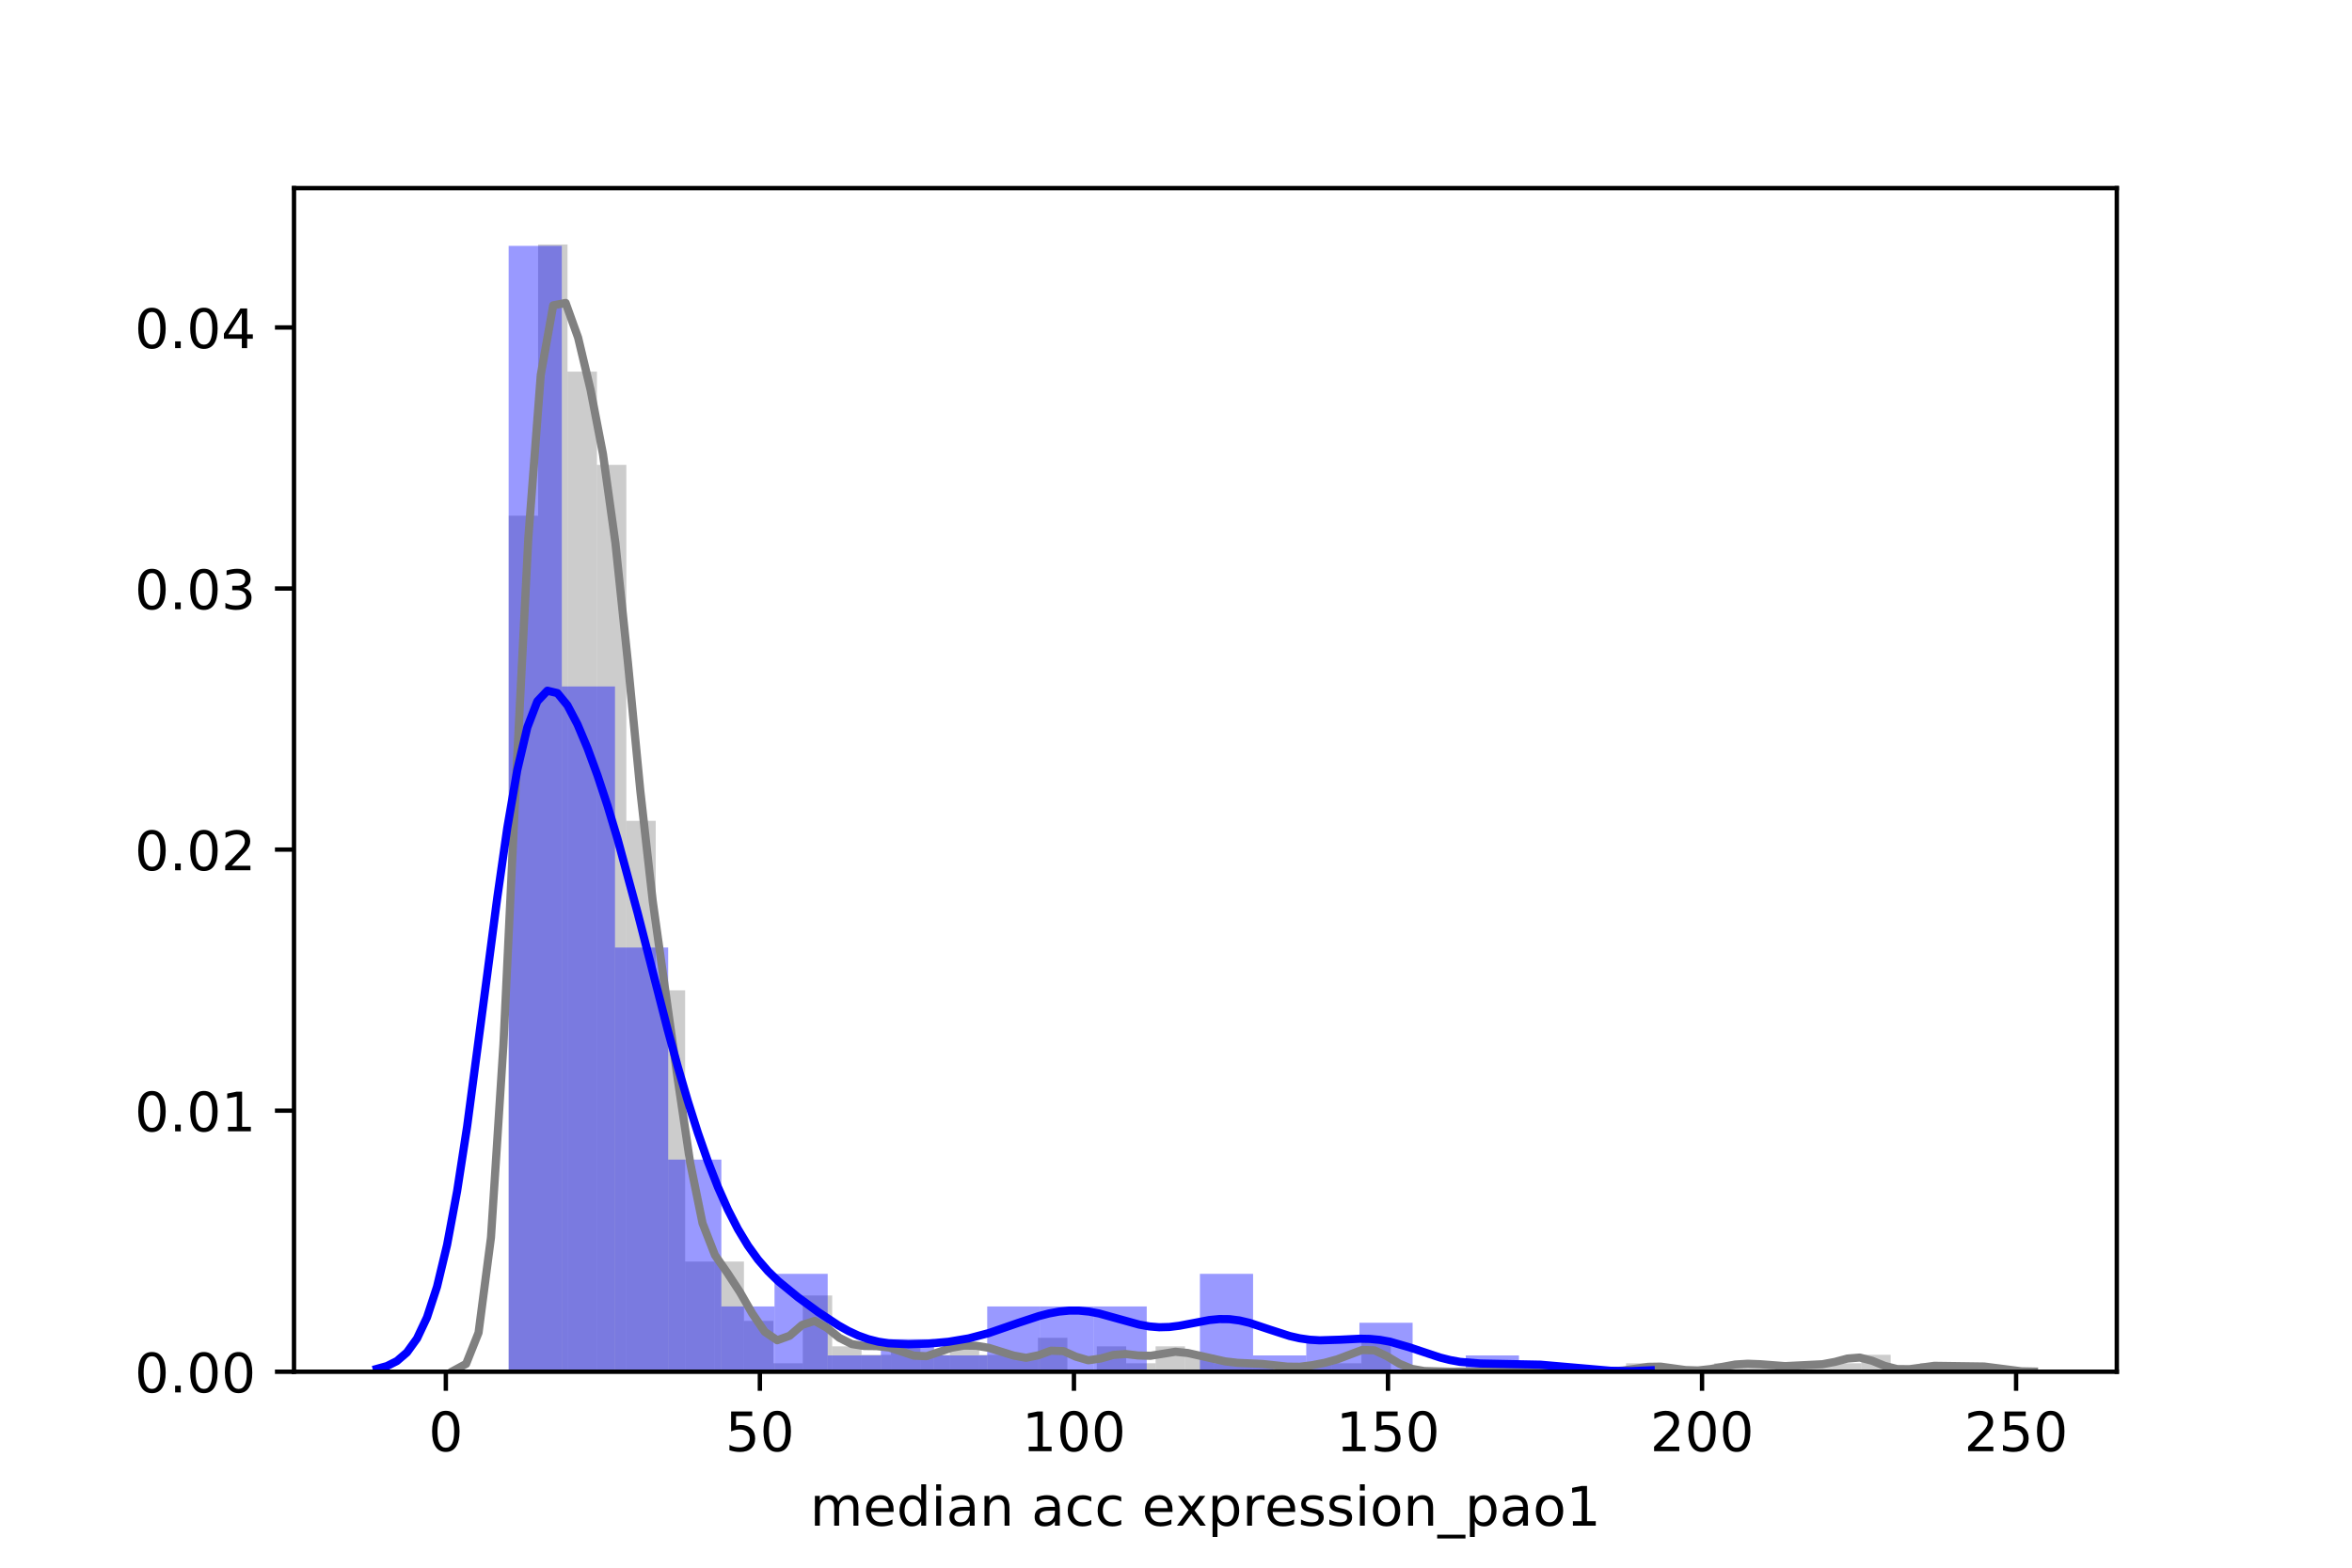 <?xml version="1.0" encoding="utf-8" standalone="no"?>
<!DOCTYPE svg PUBLIC "-//W3C//DTD SVG 1.1//EN"
  "http://www.w3.org/Graphics/SVG/1.1/DTD/svg11.dtd">
<!-- Created with matplotlib (https://matplotlib.org/) -->
<svg height="288pt" version="1.1" viewBox="0 0 432 288" width="432pt" xmlns="http://www.w3.org/2000/svg" xmlns:xlink="http://www.w3.org/1999/xlink">
 <defs>
  <style type="text/css">
*{stroke-linecap:butt;stroke-linejoin:round;}
  </style>
 </defs>
 <g id="figure_1">
  <g id="patch_1">
   <path d="M 0 288
L 432 288
L 432 0
L 0 0
z
" style="fill:#ffffff;"/>
  </g>
  <g id="axes_1">
   <g id="patch_2">
    <path d="M 54 252
L 388.8 252
L 388.8 34.56
L 54 34.56
z
" style="fill:#ffffff;"/>
   </g>
   <g id="patch_3">
    <path clip-path="url(#p46b42a8632)" d="M 93.438 252
L 98.838 252
L 98.838 94.739
L 93.438 94.739
z
" style="fill:#808080;opacity:0.4;"/>
   </g>
   <g id="patch_4">
    <path clip-path="url(#p46b42a8632)" d="M 98.838 252
L 104.239 252
L 104.239 44.914
L 98.838 44.914
z
" style="fill:#808080;opacity:0.4;"/>
   </g>
   <g id="patch_5">
    <path clip-path="url(#p46b42a8632)" d="M 104.239 252
L 109.64 252
L 109.64 68.27
L 104.239 68.27
z
" style="fill:#808080;opacity:0.4;"/>
   </g>
   <g id="patch_6">
    <path clip-path="url(#p46b42a8632)" d="M 109.64 252
L 115.04 252
L 115.04 85.397
L 109.64 85.397
z
" style="fill:#808080;opacity:0.4;"/>
   </g>
   <g id="patch_7">
    <path clip-path="url(#p46b42a8632)" d="M 115.04 252
L 120.441 252
L 120.441 150.793
L 115.04 150.793
z
" style="fill:#808080;opacity:0.4;"/>
   </g>
   <g id="patch_8">
    <path clip-path="url(#p46b42a8632)" d="M 120.441 252
L 125.842 252
L 125.842 181.933
L 120.441 181.933
z
" style="fill:#808080;opacity:0.4;"/>
   </g>
   <g id="patch_9">
    <path clip-path="url(#p46b42a8632)" d="M 125.842 252
L 131.242 252
L 131.242 231.759
L 125.842 231.759
z
" style="fill:#808080;opacity:0.4;"/>
   </g>
   <g id="patch_10">
    <path clip-path="url(#p46b42a8632)" d="M 131.242 252
L 136.643 252
L 136.643 231.759
L 131.242 231.759
z
" style="fill:#808080;opacity:0.4;"/>
   </g>
   <g id="patch_11">
    <path clip-path="url(#p46b42a8632)" d="M 136.643 252
L 142.044 252
L 142.044 242.658
L 136.643 242.658
z
" style="fill:#808080;opacity:0.4;"/>
   </g>
   <g id="patch_12">
    <path clip-path="url(#p46b42a8632)" d="M 142.044 252
L 147.444 252
L 147.444 250.443
L 142.044 250.443
z
" style="fill:#808080;opacity:0.4;"/>
   </g>
   <g id="patch_13">
    <path clip-path="url(#p46b42a8632)" d="M 147.444 252
L 152.845 252
L 152.845 237.987
L 147.444 237.987
z
" style="fill:#808080;opacity:0.4;"/>
   </g>
   <g id="patch_14">
    <path clip-path="url(#p46b42a8632)" d="M 152.845 252
L 158.245 252
L 158.245 247.329
L 152.845 247.329
z
" style="fill:#808080;opacity:0.4;"/>
   </g>
   <g id="patch_15">
    <path clip-path="url(#p46b42a8632)" d="M 158.245 252
L 163.646 252
L 163.646 248.886
L 158.245 248.886
z
" style="fill:#808080;opacity:0.4;"/>
   </g>
   <g id="patch_16">
    <path clip-path="url(#p46b42a8632)" d="M 163.646 252
L 169.047 252
L 169.047 247.329
L 163.646 247.329
z
" style="fill:#808080;opacity:0.4;"/>
   </g>
   <g id="patch_17">
    <path clip-path="url(#p46b42a8632)" d="M 169.047 252
L 174.447 252
L 174.447 248.886
L 169.047 248.886
z
" style="fill:#808080;opacity:0.4;"/>
   </g>
   <g id="patch_18">
    <path clip-path="url(#p46b42a8632)" d="M 174.447 252
L 179.848 252
L 179.848 247.329
L 174.447 247.329
z
" style="fill:#808080;opacity:0.4;"/>
   </g>
   <g id="patch_19">
    <path clip-path="url(#p46b42a8632)" d="M 179.848 252
L 185.249 252
L 185.249 248.886
L 179.848 248.886
z
" style="fill:#808080;opacity:0.4;"/>
   </g>
   <g id="patch_20">
    <path clip-path="url(#p46b42a8632)" d="M 185.249 252
L 190.649 252
L 190.649 248.886
L 185.249 248.886
z
" style="fill:#808080;opacity:0.4;"/>
   </g>
   <g id="patch_21">
    <path clip-path="url(#p46b42a8632)" d="M 190.649 252
L 196.05 252
L 196.05 245.772
L 190.649 245.772
z
" style="fill:#808080;opacity:0.4;"/>
   </g>
   <g id="patch_22">
    <path clip-path="url(#p46b42a8632)" d="M 196.05 252
L 201.451 252
L 201.451 252
L 196.05 252
z
" style="fill:#808080;opacity:0.4;"/>
   </g>
   <g id="patch_23">
    <path clip-path="url(#p46b42a8632)" d="M 201.451 252
L 206.851 252
L 206.851 247.329
L 201.451 247.329
z
" style="fill:#808080;opacity:0.4;"/>
   </g>
   <g id="patch_24">
    <path clip-path="url(#p46b42a8632)" d="M 206.851 252
L 212.252 252
L 212.252 250.443
L 206.851 250.443
z
" style="fill:#808080;opacity:0.4;"/>
   </g>
   <g id="patch_25">
    <path clip-path="url(#p46b42a8632)" d="M 212.252 252
L 217.653 252
L 217.653 247.329
L 212.252 247.329
z
" style="fill:#808080;opacity:0.4;"/>
   </g>
   <g id="patch_26">
    <path clip-path="url(#p46b42a8632)" d="M 217.653 252
L 223.053 252
L 223.053 248.886
L 217.653 248.886
z
" style="fill:#808080;opacity:0.4;"/>
   </g>
   <g id="patch_27">
    <path clip-path="url(#p46b42a8632)" d="M 223.053 252
L 228.454 252
L 228.454 250.443
L 223.053 250.443
z
" style="fill:#808080;opacity:0.4;"/>
   </g>
   <g id="patch_28">
    <path clip-path="url(#p46b42a8632)" d="M 228.454 252
L 233.854 252
L 233.854 250.443
L 228.454 250.443
z
" style="fill:#808080;opacity:0.4;"/>
   </g>
   <g id="patch_29">
    <path clip-path="url(#p46b42a8632)" d="M 233.854 252
L 239.255 252
L 239.255 252
L 233.854 252
z
" style="fill:#808080;opacity:0.4;"/>
   </g>
   <g id="patch_30">
    <path clip-path="url(#p46b42a8632)" d="M 239.255 252
L 244.656 252
L 244.656 250.443
L 239.255 250.443
z
" style="fill:#808080;opacity:0.4;"/>
   </g>
   <g id="patch_31">
    <path clip-path="url(#p46b42a8632)" d="M 244.656 252
L 250.056 252
L 250.056 250.443
L 244.656 250.443
z
" style="fill:#808080;opacity:0.4;"/>
   </g>
   <g id="patch_32">
    <path clip-path="url(#p46b42a8632)" d="M 250.056 252
L 255.457 252
L 255.457 245.772
L 250.056 245.772
z
" style="fill:#808080;opacity:0.4;"/>
   </g>
   <g id="patch_33">
    <path clip-path="url(#p46b42a8632)" d="M 255.457 252
L 260.858 252
L 260.858 252
L 255.457 252
z
" style="fill:#808080;opacity:0.4;"/>
   </g>
   <g id="patch_34">
    <path clip-path="url(#p46b42a8632)" d="M 260.858 252
L 266.258 252
L 266.258 252
L 260.858 252
z
" style="fill:#808080;opacity:0.4;"/>
   </g>
   <g id="patch_35">
    <path clip-path="url(#p46b42a8632)" d="M 266.258 252
L 271.659 252
L 271.659 252
L 266.258 252
z
" style="fill:#808080;opacity:0.4;"/>
   </g>
   <g id="patch_36">
    <path clip-path="url(#p46b42a8632)" d="M 271.659 252
L 277.06 252
L 277.06 252
L 271.659 252
z
" style="fill:#808080;opacity:0.4;"/>
   </g>
   <g id="patch_37">
    <path clip-path="url(#p46b42a8632)" d="M 277.06 252
L 282.46 252
L 282.46 252
L 277.06 252
z
" style="fill:#808080;opacity:0.4;"/>
   </g>
   <g id="patch_38">
    <path clip-path="url(#p46b42a8632)" d="M 282.46 252
L 287.861 252
L 287.861 252
L 282.46 252
z
" style="fill:#808080;opacity:0.4;"/>
   </g>
   <g id="patch_39">
    <path clip-path="url(#p46b42a8632)" d="M 287.861 252
L 293.262 252
L 293.262 252
L 287.861 252
z
" style="fill:#808080;opacity:0.4;"/>
   </g>
   <g id="patch_40">
    <path clip-path="url(#p46b42a8632)" d="M 293.262 252
L 298.662 252
L 298.662 252
L 293.262 252
z
" style="fill:#808080;opacity:0.4;"/>
   </g>
   <g id="patch_41">
    <path clip-path="url(#p46b42a8632)" d="M 298.662 252
L 304.063 252
L 304.063 250.443
L 298.662 250.443
z
" style="fill:#808080;opacity:0.4;"/>
   </g>
   <g id="patch_42">
    <path clip-path="url(#p46b42a8632)" d="M 304.063 252
L 309.464 252
L 309.464 252
L 304.063 252
z
" style="fill:#808080;opacity:0.4;"/>
   </g>
   <g id="patch_43">
    <path clip-path="url(#p46b42a8632)" d="M 309.464 252
L 314.864 252
L 314.864 252
L 309.464 252
z
" style="fill:#808080;opacity:0.4;"/>
   </g>
   <g id="patch_44">
    <path clip-path="url(#p46b42a8632)" d="M 314.864 252
L 320.265 252
L 320.265 250.443
L 314.864 250.443
z
" style="fill:#808080;opacity:0.4;"/>
   </g>
   <g id="patch_45">
    <path clip-path="url(#p46b42a8632)" d="M 320.265 252
L 325.665 252
L 325.665 250.443
L 320.265 250.443
z
" style="fill:#808080;opacity:0.4;"/>
   </g>
   <g id="patch_46">
    <path clip-path="url(#p46b42a8632)" d="M 325.665 252
L 331.066 252
L 331.066 252
L 325.665 252
z
" style="fill:#808080;opacity:0.4;"/>
   </g>
   <g id="patch_47">
    <path clip-path="url(#p46b42a8632)" d="M 331.066 252
L 336.467 252
L 336.467 250.443
L 331.066 250.443
z
" style="fill:#808080;opacity:0.4;"/>
   </g>
   <g id="patch_48">
    <path clip-path="url(#p46b42a8632)" d="M 336.467 252
L 341.867 252
L 341.867 250.443
L 336.467 250.443
z
" style="fill:#808080;opacity:0.4;"/>
   </g>
   <g id="patch_49">
    <path clip-path="url(#p46b42a8632)" d="M 341.867 252
L 347.268 252
L 347.268 248.886
L 341.867 248.886
z
" style="fill:#808080;opacity:0.4;"/>
   </g>
   <g id="patch_50">
    <path clip-path="url(#p46b42a8632)" d="M 347.268 252
L 352.669 252
L 352.669 252
L 347.268 252
z
" style="fill:#808080;opacity:0.4;"/>
   </g>
   <g id="patch_51">
    <path clip-path="url(#p46b42a8632)" d="M 352.669 252
L 358.069 252
L 358.069 250.443
L 352.669 250.443
z
" style="fill:#808080;opacity:0.4;"/>
   </g>
   <g id="patch_52">
    <path clip-path="url(#p46b42a8632)" d="M 358.069 252
L 363.47 252
L 363.47 250.443
L 358.069 250.443
z
" style="fill:#808080;opacity:0.4;"/>
   </g>
   <g id="patch_53">
    <path clip-path="url(#p46b42a8632)" d="M 93.426 252
L 103.192 252
L 103.192 45.171
L 93.426 45.171
z
" style="fill:#0000ff;opacity:0.4;"/>
   </g>
   <g id="patch_54">
    <path clip-path="url(#p46b42a8632)" d="M 103.192 252
L 112.959 252
L 112.959 126.104
L 103.192 126.104
z
" style="fill:#0000ff;opacity:0.4;"/>
   </g>
   <g id="patch_55">
    <path clip-path="url(#p46b42a8632)" d="M 112.959 252
L 122.726 252
L 122.726 174.064
L 112.959 174.064
z
" style="fill:#0000ff;opacity:0.4;"/>
   </g>
   <g id="patch_56">
    <path clip-path="url(#p46b42a8632)" d="M 122.726 252
L 132.492 252
L 132.492 213.032
L 122.726 213.032
z
" style="fill:#0000ff;opacity:0.4;"/>
   </g>
   <g id="patch_57">
    <path clip-path="url(#p46b42a8632)" d="M 132.492 252
L 142.259 252
L 142.259 240.01
L 132.492 240.01
z
" style="fill:#0000ff;opacity:0.4;"/>
   </g>
   <g id="patch_58">
    <path clip-path="url(#p46b42a8632)" d="M 142.259 252
L 152.026 252
L 152.026 234.015
L 142.259 234.015
z
" style="fill:#0000ff;opacity:0.4;"/>
   </g>
   <g id="patch_59">
    <path clip-path="url(#p46b42a8632)" d="M 152.026 252
L 161.792 252
L 161.792 249.002
L 152.026 249.002
z
" style="fill:#0000ff;opacity:0.4;"/>
   </g>
   <g id="patch_60">
    <path clip-path="url(#p46b42a8632)" d="M 161.792 252
L 171.559 252
L 171.559 246.005
L 161.792 246.005
z
" style="fill:#0000ff;opacity:0.4;"/>
   </g>
   <g id="patch_61">
    <path clip-path="url(#p46b42a8632)" d="M 171.559 252
L 181.325 252
L 181.325 249.002
L 171.559 249.002
z
" style="fill:#0000ff;opacity:0.4;"/>
   </g>
   <g id="patch_62">
    <path clip-path="url(#p46b42a8632)" d="M 181.325 252
L 191.092 252
L 191.092 240.01
L 181.325 240.01
z
" style="fill:#0000ff;opacity:0.4;"/>
   </g>
   <g id="patch_63">
    <path clip-path="url(#p46b42a8632)" d="M 191.092 252
L 200.859 252
L 200.859 240.01
L 191.092 240.01
z
" style="fill:#0000ff;opacity:0.4;"/>
   </g>
   <g id="patch_64">
    <path clip-path="url(#p46b42a8632)" d="M 200.859 252
L 210.625 252
L 210.625 240.01
L 200.859 240.01
z
" style="fill:#0000ff;opacity:0.4;"/>
   </g>
   <g id="patch_65">
    <path clip-path="url(#p46b42a8632)" d="M 210.625 252
L 220.392 252
L 220.392 252
L 210.625 252
z
" style="fill:#0000ff;opacity:0.4;"/>
   </g>
   <g id="patch_66">
    <path clip-path="url(#p46b42a8632)" d="M 220.392 252
L 230.159 252
L 230.159 234.015
L 220.392 234.015
z
" style="fill:#0000ff;opacity:0.4;"/>
   </g>
   <g id="patch_67">
    <path clip-path="url(#p46b42a8632)" d="M 230.159 252
L 239.925 252
L 239.925 249.002
L 230.159 249.002
z
" style="fill:#0000ff;opacity:0.4;"/>
   </g>
   <g id="patch_68">
    <path clip-path="url(#p46b42a8632)" d="M 239.925 252
L 249.692 252
L 249.692 246.005
L 239.925 246.005
z
" style="fill:#0000ff;opacity:0.4;"/>
   </g>
   <g id="patch_69">
    <path clip-path="url(#p46b42a8632)" d="M 249.692 252
L 259.459 252
L 259.459 243.007
L 249.692 243.007
z
" style="fill:#0000ff;opacity:0.4;"/>
   </g>
   <g id="patch_70">
    <path clip-path="url(#p46b42a8632)" d="M 259.459 252
L 269.225 252
L 269.225 252
L 259.459 252
z
" style="fill:#0000ff;opacity:0.4;"/>
   </g>
   <g id="patch_71">
    <path clip-path="url(#p46b42a8632)" d="M 269.225 252
L 278.992 252
L 278.992 249.002
L 269.225 249.002
z
" style="fill:#0000ff;opacity:0.4;"/>
   </g>
   <g id="matplotlib.axis_1">
    <g id="xtick_1">
     <g id="line2d_1">
      <defs>
       <path d="M 0 0
L 0 3.5
" id="m4e77a36f44" style="stroke:#000000;stroke-width:0.8;"/>
      </defs>
      <g>
       <use style="stroke:#000000;stroke-width:0.8;" x="81.888" xlink:href="#m4e77a36f44" y="252"/>
      </g>
     </g>
     <g id="text_1">
      <!-- 0 -->
      <defs>
       <path d="M 31.781 66.406
Q 24.172 66.406 20.328 58.906
Q 16.5 51.422 16.5 36.375
Q 16.5 21.391 20.328 13.891
Q 24.172 6.391 31.781 6.391
Q 39.453 6.391 43.281 13.891
Q 47.125 21.391 47.125 36.375
Q 47.125 51.422 43.281 58.906
Q 39.453 66.406 31.781 66.406
z
M 31.781 74.219
Q 44.047 74.219 50.516 64.516
Q 56.984 54.828 56.984 36.375
Q 56.984 17.969 50.516 8.266
Q 44.047 -1.422 31.781 -1.422
Q 19.531 -1.422 13.062 8.266
Q 6.594 17.969 6.594 36.375
Q 6.594 54.828 13.062 64.516
Q 19.531 74.219 31.781 74.219
z
" id="DejaVuSans-48"/>
      </defs>
      <g transform="translate(78.707 266.598)scale(0.1 -0.1)">
       <use xlink:href="#DejaVuSans-48"/>
      </g>
     </g>
    </g>
    <g id="xtick_2">
     <g id="line2d_2">
      <g>
       <use style="stroke:#000000;stroke-width:0.8;" x="139.571" xlink:href="#m4e77a36f44" y="252"/>
      </g>
     </g>
     <g id="text_2">
      <!-- 50 -->
      <defs>
       <path d="M 10.797 72.906
L 49.516 72.906
L 49.516 64.594
L 19.828 64.594
L 19.828 46.734
Q 21.969 47.469 24.109 47.828
Q 26.266 48.188 28.422 48.188
Q 40.625 48.188 47.75 41.5
Q 54.891 34.812 54.891 23.391
Q 54.891 11.625 47.562 5.094
Q 40.234 -1.422 26.906 -1.422
Q 22.312 -1.422 17.547 -0.641
Q 12.797 0.141 7.719 1.703
L 7.719 11.625
Q 12.109 9.234 16.797 8.062
Q 21.484 6.891 26.703 6.891
Q 35.156 6.891 40.078 11.328
Q 45.016 15.766 45.016 23.391
Q 45.016 31 40.078 35.438
Q 35.156 39.891 26.703 39.891
Q 22.75 39.891 18.812 39.016
Q 14.891 38.141 10.797 36.281
z
" id="DejaVuSans-53"/>
      </defs>
      <g transform="translate(133.209 266.598)scale(0.1 -0.1)">
       <use xlink:href="#DejaVuSans-53"/>
       <use x="63.623" xlink:href="#DejaVuSans-48"/>
      </g>
     </g>
    </g>
    <g id="xtick_3">
     <g id="line2d_3">
      <g>
       <use style="stroke:#000000;stroke-width:0.8;" x="197.254" xlink:href="#m4e77a36f44" y="252"/>
      </g>
     </g>
     <g id="text_3">
      <!-- 100 -->
      <defs>
       <path d="M 12.406 8.297
L 28.516 8.297
L 28.516 63.922
L 10.984 60.406
L 10.984 69.391
L 28.422 72.906
L 38.281 72.906
L 38.281 8.297
L 54.391 8.297
L 54.391 0
L 12.406 0
z
" id="DejaVuSans-49"/>
      </defs>
      <g transform="translate(187.71 266.598)scale(0.1 -0.1)">
       <use xlink:href="#DejaVuSans-49"/>
       <use x="63.623" xlink:href="#DejaVuSans-48"/>
       <use x="127.246" xlink:href="#DejaVuSans-48"/>
      </g>
     </g>
    </g>
    <g id="xtick_4">
     <g id="line2d_4">
      <g>
       <use style="stroke:#000000;stroke-width:0.8;" x="254.937" xlink:href="#m4e77a36f44" y="252"/>
      </g>
     </g>
     <g id="text_4">
      <!-- 150 -->
      <g transform="translate(245.394 266.598)scale(0.1 -0.1)">
       <use xlink:href="#DejaVuSans-49"/>
       <use x="63.623" xlink:href="#DejaVuSans-53"/>
       <use x="127.246" xlink:href="#DejaVuSans-48"/>
      </g>
     </g>
    </g>
    <g id="xtick_5">
     <g id="line2d_5">
      <g>
       <use style="stroke:#000000;stroke-width:0.8;" x="312.62" xlink:href="#m4e77a36f44" y="252"/>
      </g>
     </g>
     <g id="text_5">
      <!-- 200 -->
      <defs>
       <path d="M 19.188 8.297
L 53.609 8.297
L 53.609 0
L 7.328 0
L 7.328 8.297
Q 12.938 14.109 22.625 23.891
Q 32.328 33.688 34.812 36.531
Q 39.547 41.844 41.422 45.531
Q 43.312 49.219 43.312 52.781
Q 43.312 58.594 39.234 62.25
Q 35.156 65.922 28.609 65.922
Q 23.969 65.922 18.812 64.312
Q 13.672 62.703 7.812 59.422
L 7.812 69.391
Q 13.766 71.781 18.938 73
Q 24.125 74.219 28.422 74.219
Q 39.75 74.219 46.484 68.547
Q 53.219 62.891 53.219 53.422
Q 53.219 48.922 51.531 44.891
Q 49.859 40.875 45.406 35.406
Q 44.188 33.984 37.641 27.219
Q 31.109 20.453 19.188 8.297
z
" id="DejaVuSans-50"/>
      </defs>
      <g transform="translate(303.077 266.598)scale(0.1 -0.1)">
       <use xlink:href="#DejaVuSans-50"/>
       <use x="63.623" xlink:href="#DejaVuSans-48"/>
       <use x="127.246" xlink:href="#DejaVuSans-48"/>
      </g>
     </g>
    </g>
    <g id="xtick_6">
     <g id="line2d_6">
      <g>
       <use style="stroke:#000000;stroke-width:0.8;" x="370.304" xlink:href="#m4e77a36f44" y="252"/>
      </g>
     </g>
     <g id="text_6">
      <!-- 250 -->
      <g transform="translate(360.76 266.598)scale(0.1 -0.1)">
       <use xlink:href="#DejaVuSans-50"/>
       <use x="63.623" xlink:href="#DejaVuSans-53"/>
       <use x="127.246" xlink:href="#DejaVuSans-48"/>
      </g>
     </g>
    </g>
    <g id="text_7">
     <!-- median acc expression_pao1 -->
     <defs>
      <path d="M 52 44.188
Q 55.375 50.25 60.062 53.125
Q 64.75 56 71.094 56
Q 79.641 56 84.281 50.016
Q 88.922 44.047 88.922 33.016
L 88.922 0
L 79.891 0
L 79.891 32.719
Q 79.891 40.578 77.094 44.375
Q 74.312 48.188 68.609 48.188
Q 61.625 48.188 57.562 43.547
Q 53.516 38.922 53.516 30.906
L 53.516 0
L 44.484 0
L 44.484 32.719
Q 44.484 40.625 41.703 44.406
Q 38.922 48.188 33.109 48.188
Q 26.219 48.188 22.156 43.531
Q 18.109 38.875 18.109 30.906
L 18.109 0
L 9.078 0
L 9.078 54.688
L 18.109 54.688
L 18.109 46.188
Q 21.188 51.219 25.484 53.609
Q 29.781 56 35.688 56
Q 41.656 56 45.828 52.969
Q 50 49.953 52 44.188
z
" id="DejaVuSans-109"/>
      <path d="M 56.203 29.594
L 56.203 25.203
L 14.891 25.203
Q 15.484 15.922 20.484 11.062
Q 25.484 6.203 34.422 6.203
Q 39.594 6.203 44.453 7.469
Q 49.312 8.734 54.109 11.281
L 54.109 2.781
Q 49.266 0.734 44.188 -0.344
Q 39.109 -1.422 33.891 -1.422
Q 20.797 -1.422 13.156 6.188
Q 5.516 13.812 5.516 26.812
Q 5.516 40.234 12.766 48.109
Q 20.016 56 32.328 56
Q 43.359 56 49.781 48.891
Q 56.203 41.797 56.203 29.594
z
M 47.219 32.234
Q 47.125 39.594 43.094 43.984
Q 39.062 48.391 32.422 48.391
Q 24.906 48.391 20.391 44.141
Q 15.875 39.891 15.188 32.172
z
" id="DejaVuSans-101"/>
      <path d="M 45.406 46.391
L 45.406 75.984
L 54.391 75.984
L 54.391 0
L 45.406 0
L 45.406 8.203
Q 42.578 3.328 38.25 0.953
Q 33.938 -1.422 27.875 -1.422
Q 17.969 -1.422 11.734 6.484
Q 5.516 14.406 5.516 27.297
Q 5.516 40.188 11.734 48.094
Q 17.969 56 27.875 56
Q 33.938 56 38.25 53.625
Q 42.578 51.266 45.406 46.391
z
M 14.797 27.297
Q 14.797 17.391 18.875 11.75
Q 22.953 6.109 30.078 6.109
Q 37.203 6.109 41.297 11.75
Q 45.406 17.391 45.406 27.297
Q 45.406 37.203 41.297 42.844
Q 37.203 48.484 30.078 48.484
Q 22.953 48.484 18.875 42.844
Q 14.797 37.203 14.797 27.297
z
" id="DejaVuSans-100"/>
      <path d="M 9.422 54.688
L 18.406 54.688
L 18.406 0
L 9.422 0
z
M 9.422 75.984
L 18.406 75.984
L 18.406 64.594
L 9.422 64.594
z
" id="DejaVuSans-105"/>
      <path d="M 34.281 27.484
Q 23.391 27.484 19.188 25
Q 14.984 22.516 14.984 16.5
Q 14.984 11.719 18.141 8.906
Q 21.297 6.109 26.703 6.109
Q 34.188 6.109 38.703 11.406
Q 43.219 16.703 43.219 25.484
L 43.219 27.484
z
M 52.203 31.203
L 52.203 0
L 43.219 0
L 43.219 8.297
Q 40.141 3.328 35.547 0.953
Q 30.953 -1.422 24.312 -1.422
Q 15.922 -1.422 10.953 3.297
Q 6 8.016 6 15.922
Q 6 25.141 12.172 29.828
Q 18.359 34.516 30.609 34.516
L 43.219 34.516
L 43.219 35.406
Q 43.219 41.609 39.141 45
Q 35.062 48.391 27.688 48.391
Q 23 48.391 18.547 47.266
Q 14.109 46.141 10.016 43.891
L 10.016 52.203
Q 14.938 54.109 19.578 55.047
Q 24.219 56 28.609 56
Q 40.484 56 46.344 49.844
Q 52.203 43.703 52.203 31.203
z
" id="DejaVuSans-97"/>
      <path d="M 54.891 33.016
L 54.891 0
L 45.906 0
L 45.906 32.719
Q 45.906 40.484 42.875 44.328
Q 39.844 48.188 33.797 48.188
Q 26.516 48.188 22.312 43.547
Q 18.109 38.922 18.109 30.906
L 18.109 0
L 9.078 0
L 9.078 54.688
L 18.109 54.688
L 18.109 46.188
Q 21.344 51.125 25.703 53.562
Q 30.078 56 35.797 56
Q 45.219 56 50.047 50.172
Q 54.891 44.344 54.891 33.016
z
" id="DejaVuSans-110"/>
      <path id="DejaVuSans-32"/>
      <path d="M 48.781 52.594
L 48.781 44.188
Q 44.969 46.297 41.141 47.344
Q 37.312 48.391 33.406 48.391
Q 24.656 48.391 19.812 42.844
Q 14.984 37.312 14.984 27.297
Q 14.984 17.281 19.812 11.734
Q 24.656 6.203 33.406 6.203
Q 37.312 6.203 41.141 7.25
Q 44.969 8.297 48.781 10.406
L 48.781 2.094
Q 45.016 0.344 40.984 -0.531
Q 36.969 -1.422 32.422 -1.422
Q 20.062 -1.422 12.781 6.344
Q 5.516 14.109 5.516 27.297
Q 5.516 40.672 12.859 48.328
Q 20.219 56 33.016 56
Q 37.156 56 41.109 55.141
Q 45.062 54.297 48.781 52.594
z
" id="DejaVuSans-99"/>
      <path d="M 54.891 54.688
L 35.109 28.078
L 55.906 0
L 45.312 0
L 29.391 21.484
L 13.484 0
L 2.875 0
L 24.125 28.609
L 4.688 54.688
L 15.281 54.688
L 29.781 35.203
L 44.281 54.688
z
" id="DejaVuSans-120"/>
      <path d="M 18.109 8.203
L 18.109 -20.797
L 9.078 -20.797
L 9.078 54.688
L 18.109 54.688
L 18.109 46.391
Q 20.953 51.266 25.266 53.625
Q 29.594 56 35.594 56
Q 45.562 56 51.781 48.094
Q 58.016 40.188 58.016 27.297
Q 58.016 14.406 51.781 6.484
Q 45.562 -1.422 35.594 -1.422
Q 29.594 -1.422 25.266 0.953
Q 20.953 3.328 18.109 8.203
z
M 48.688 27.297
Q 48.688 37.203 44.609 42.844
Q 40.531 48.484 33.406 48.484
Q 26.266 48.484 22.188 42.844
Q 18.109 37.203 18.109 27.297
Q 18.109 17.391 22.188 11.75
Q 26.266 6.109 33.406 6.109
Q 40.531 6.109 44.609 11.75
Q 48.688 17.391 48.688 27.297
z
" id="DejaVuSans-112"/>
      <path d="M 41.109 46.297
Q 39.594 47.172 37.812 47.578
Q 36.031 48 33.891 48
Q 26.266 48 22.188 43.047
Q 18.109 38.094 18.109 28.812
L 18.109 0
L 9.078 0
L 9.078 54.688
L 18.109 54.688
L 18.109 46.188
Q 20.953 51.172 25.484 53.578
Q 30.031 56 36.531 56
Q 37.453 56 38.578 55.875
Q 39.703 55.766 41.062 55.516
z
" id="DejaVuSans-114"/>
      <path d="M 44.281 53.078
L 44.281 44.578
Q 40.484 46.531 36.375 47.5
Q 32.281 48.484 27.875 48.484
Q 21.188 48.484 17.844 46.438
Q 14.5 44.391 14.5 40.281
Q 14.5 37.156 16.891 35.375
Q 19.281 33.594 26.516 31.984
L 29.594 31.297
Q 39.156 29.25 43.188 25.516
Q 47.219 21.781 47.219 15.094
Q 47.219 7.469 41.188 3.016
Q 35.156 -1.422 24.609 -1.422
Q 20.219 -1.422 15.453 -0.562
Q 10.688 0.297 5.422 2
L 5.422 11.281
Q 10.406 8.688 15.234 7.391
Q 20.062 6.109 24.812 6.109
Q 31.156 6.109 34.562 8.281
Q 37.984 10.453 37.984 14.406
Q 37.984 18.062 35.516 20.016
Q 33.062 21.969 24.703 23.781
L 21.578 24.516
Q 13.234 26.266 9.516 29.906
Q 5.812 33.547 5.812 39.891
Q 5.812 47.609 11.281 51.797
Q 16.75 56 26.812 56
Q 31.781 56 36.172 55.266
Q 40.578 54.547 44.281 53.078
z
" id="DejaVuSans-115"/>
      <path d="M 30.609 48.391
Q 23.391 48.391 19.188 42.75
Q 14.984 37.109 14.984 27.297
Q 14.984 17.484 19.156 11.844
Q 23.344 6.203 30.609 6.203
Q 37.797 6.203 41.984 11.859
Q 46.188 17.531 46.188 27.297
Q 46.188 37.016 41.984 42.703
Q 37.797 48.391 30.609 48.391
z
M 30.609 56
Q 42.328 56 49.016 48.375
Q 55.719 40.766 55.719 27.297
Q 55.719 13.875 49.016 6.219
Q 42.328 -1.422 30.609 -1.422
Q 18.844 -1.422 12.172 6.219
Q 5.516 13.875 5.516 27.297
Q 5.516 40.766 12.172 48.375
Q 18.844 56 30.609 56
z
" id="DejaVuSans-111"/>
      <path d="M 50.984 -16.609
L 50.984 -23.578
L -0.984 -23.578
L -0.984 -16.609
z
" id="DejaVuSans-95"/>
     </defs>
     <g transform="translate(148.771 280.277)scale(0.1 -0.1)">
      <use xlink:href="#DejaVuSans-109"/>
      <use x="97.412" xlink:href="#DejaVuSans-101"/>
      <use x="158.936" xlink:href="#DejaVuSans-100"/>
      <use x="222.412" xlink:href="#DejaVuSans-105"/>
      <use x="250.195" xlink:href="#DejaVuSans-97"/>
      <use x="311.475" xlink:href="#DejaVuSans-110"/>
      <use x="374.854" xlink:href="#DejaVuSans-32"/>
      <use x="406.641" xlink:href="#DejaVuSans-97"/>
      <use x="467.92" xlink:href="#DejaVuSans-99"/>
      <use x="522.9" xlink:href="#DejaVuSans-99"/>
      <use x="577.881" xlink:href="#DejaVuSans-32"/>
      <use x="609.668" xlink:href="#DejaVuSans-101"/>
      <use x="671.176" xlink:href="#DejaVuSans-120"/>
      <use x="730.355" xlink:href="#DejaVuSans-112"/>
      <use x="793.832" xlink:href="#DejaVuSans-114"/>
      <use x="834.914" xlink:href="#DejaVuSans-101"/>
      <use x="896.438" xlink:href="#DejaVuSans-115"/>
      <use x="948.537" xlink:href="#DejaVuSans-115"/>
      <use x="1000.637" xlink:href="#DejaVuSans-105"/>
      <use x="1028.42" xlink:href="#DejaVuSans-111"/>
      <use x="1089.602" xlink:href="#DejaVuSans-110"/>
      <use x="1152.98" xlink:href="#DejaVuSans-95"/>
      <use x="1202.98" xlink:href="#DejaVuSans-112"/>
      <use x="1266.457" xlink:href="#DejaVuSans-97"/>
      <use x="1327.736" xlink:href="#DejaVuSans-111"/>
      <use x="1388.918" xlink:href="#DejaVuSans-49"/>
     </g>
    </g>
   </g>
   <g id="matplotlib.axis_2">
    <g id="ytick_1">
     <g id="line2d_7">
      <defs>
       <path d="M 0 0
L -3.5 0
" id="m66ae8dd9f7" style="stroke:#000000;stroke-width:0.8;"/>
      </defs>
      <g>
       <use style="stroke:#000000;stroke-width:0.8;" x="54" xlink:href="#m66ae8dd9f7" y="252"/>
      </g>
     </g>
     <g id="text_8">
      <!-- 0.00 -->
      <defs>
       <path d="M 10.688 12.406
L 21 12.406
L 21 0
L 10.688 0
z
" id="DejaVuSans-46"/>
      </defs>
      <g transform="translate(24.734 255.799)scale(0.1 -0.1)">
       <use xlink:href="#DejaVuSans-48"/>
       <use x="63.623" xlink:href="#DejaVuSans-46"/>
       <use x="95.41" xlink:href="#DejaVuSans-48"/>
       <use x="159.033" xlink:href="#DejaVuSans-48"/>
      </g>
     </g>
    </g>
    <g id="ytick_2">
     <g id="line2d_8">
      <g>
       <use style="stroke:#000000;stroke-width:0.8;" x="54" xlink:href="#m66ae8dd9f7" y="204.039"/>
      </g>
     </g>
     <g id="text_9">
      <!-- 0.01 -->
      <g transform="translate(24.734 207.838)scale(0.1 -0.1)">
       <use xlink:href="#DejaVuSans-48"/>
       <use x="63.623" xlink:href="#DejaVuSans-46"/>
       <use x="95.41" xlink:href="#DejaVuSans-48"/>
       <use x="159.033" xlink:href="#DejaVuSans-49"/>
      </g>
     </g>
    </g>
    <g id="ytick_3">
     <g id="line2d_9">
      <g>
       <use style="stroke:#000000;stroke-width:0.8;" x="54" xlink:href="#m66ae8dd9f7" y="156.077"/>
      </g>
     </g>
     <g id="text_10">
      <!-- 0.02 -->
      <g transform="translate(24.734 159.877)scale(0.1 -0.1)">
       <use xlink:href="#DejaVuSans-48"/>
       <use x="63.623" xlink:href="#DejaVuSans-46"/>
       <use x="95.41" xlink:href="#DejaVuSans-48"/>
       <use x="159.033" xlink:href="#DejaVuSans-50"/>
      </g>
     </g>
    </g>
    <g id="ytick_4">
     <g id="line2d_10">
      <g>
       <use style="stroke:#000000;stroke-width:0.8;" x="54" xlink:href="#m66ae8dd9f7" y="108.116"/>
      </g>
     </g>
     <g id="text_11">
      <!-- 0.03 -->
      <defs>
       <path d="M 40.578 39.312
Q 47.656 37.797 51.625 33
Q 55.609 28.219 55.609 21.188
Q 55.609 10.406 48.188 4.484
Q 40.766 -1.422 27.094 -1.422
Q 22.516 -1.422 17.656 -0.516
Q 12.797 0.391 7.625 2.203
L 7.625 11.719
Q 11.719 9.328 16.594 8.109
Q 21.484 6.891 26.812 6.891
Q 36.078 6.891 40.938 10.547
Q 45.797 14.203 45.797 21.188
Q 45.797 27.641 41.281 31.266
Q 36.766 34.906 28.719 34.906
L 20.219 34.906
L 20.219 43.016
L 29.109 43.016
Q 36.375 43.016 40.234 45.922
Q 44.094 48.828 44.094 54.297
Q 44.094 59.906 40.109 62.906
Q 36.141 65.922 28.719 65.922
Q 24.656 65.922 20.016 65.031
Q 15.375 64.156 9.812 62.312
L 9.812 71.094
Q 15.438 72.656 20.344 73.438
Q 25.25 74.219 29.594 74.219
Q 40.828 74.219 47.359 69.109
Q 53.906 64.016 53.906 55.328
Q 53.906 49.266 50.438 45.094
Q 46.969 40.922 40.578 39.312
z
" id="DejaVuSans-51"/>
      </defs>
      <g transform="translate(24.734 111.915)scale(0.1 -0.1)">
       <use xlink:href="#DejaVuSans-48"/>
       <use x="63.623" xlink:href="#DejaVuSans-46"/>
       <use x="95.41" xlink:href="#DejaVuSans-48"/>
       <use x="159.033" xlink:href="#DejaVuSans-51"/>
      </g>
     </g>
    </g>
    <g id="ytick_5">
     <g id="line2d_11">
      <g>
       <use style="stroke:#000000;stroke-width:0.8;" x="54" xlink:href="#m66ae8dd9f7" y="60.155"/>
      </g>
     </g>
     <g id="text_12">
      <!-- 0.04 -->
      <defs>
       <path d="M 37.797 64.312
L 12.891 25.391
L 37.797 25.391
z
M 35.203 72.906
L 47.609 72.906
L 47.609 25.391
L 58.016 25.391
L 58.016 17.188
L 47.609 17.188
L 47.609 0
L 37.797 0
L 37.797 17.188
L 4.891 17.188
L 4.891 26.703
z
" id="DejaVuSans-52"/>
      </defs>
      <g transform="translate(24.734 63.954)scale(0.1 -0.1)">
       <use xlink:href="#DejaVuSans-48"/>
       <use x="63.623" xlink:href="#DejaVuSans-46"/>
       <use x="95.41" xlink:href="#DejaVuSans-48"/>
       <use x="159.033" xlink:href="#DejaVuSans-52"/>
      </g>
     </g>
    </g>
   </g>
   <g id="line2d_12">
    <path clip-path="url(#p46b42a8632)" d="M 83.326 251.8
L 85.611 250.558
L 87.897 244.824
L 90.182 227.316
L 92.468 191.907
L 94.753 143.898
L 97.039 98.833
L 99.324 68.883
L 101.61 56.096
L 103.895 55.652
L 106.181 62.024
L 108.466 71.598
L 110.752 83.422
L 113.037 99.76
L 115.323 121.625
L 117.608 145.277
L 119.894 165.573
L 124.465 198.115
L 126.75 213.516
L 129.035 224.717
L 131.321 230.583
L 133.606 233.853
L 135.892 237.343
L 138.177 241.314
L 140.463 244.659
L 142.748 246.215
L 145.034 245.395
L 147.319 243.408
L 149.605 242.665
L 151.89 243.93
L 154.176 245.775
L 156.461 246.922
L 158.747 247.275
L 161.032 247.3
L 163.318 247.546
L 167.889 249.053
L 170.174 249.148
L 174.745 247.604
L 177.031 247.2
L 179.316 247.231
L 181.602 247.606
L 186.172 249.028
L 188.458 249.444
L 190.743 248.976
L 193.029 248.137
L 195.314 248.209
L 197.6 249.231
L 199.885 249.899
L 202.171 249.575
L 204.456 248.922
L 206.742 248.743
L 209.027 249.014
L 211.313 249.072
L 215.884 248.332
L 218.169 248.56
L 225.026 250.1
L 227.311 250.368
L 231.882 250.573
L 236.453 251.064
L 238.739 251.089
L 241.024 250.796
L 243.309 250.356
L 245.595 249.733
L 250.166 248.011
L 252.451 248.072
L 254.737 249.145
L 257.022 250.522
L 259.308 251.47
L 261.593 251.871
L 266.164 251.998
L 295.876 251.94
L 298.161 251.773
L 302.732 251.101
L 305.017 251.064
L 309.588 251.693
L 311.874 251.765
L 314.159 251.516
L 318.73 250.674
L 321.016 250.532
L 323.301 250.619
L 327.872 250.971
L 334.729 250.623
L 337.014 250.197
L 339.3 249.584
L 341.585 249.397
L 343.871 249.99
L 346.156 250.917
L 348.442 251.51
L 350.727 251.533
L 355.298 250.916
L 364.44 251.042
L 371.296 251.925
L 373.582 251.969
L 373.582 251.969
" style="fill:none;stroke:#808080;stroke-linecap:square;stroke-width:1.5;"/>
   </g>
   <g id="line2d_13">
    <path clip-path="url(#p46b42a8632)" d="M 69.218 251.474
L 71.061 250.964
L 72.903 250.039
L 74.745 248.459
L 76.588 245.907
L 78.43 242.007
L 80.272 236.377
L 82.115 228.703
L 83.957 218.846
L 85.8 206.934
L 89.484 179.101
L 91.327 164.972
L 93.169 152.114
L 95.011 141.459
L 96.854 133.628
L 98.696 128.833
L 100.539 126.889
L 102.381 127.33
L 104.223 129.572
L 106.066 133.075
L 107.908 137.447
L 109.75 142.467
L 111.593 148.047
L 113.435 154.157
L 117.12 167.727
L 122.647 189.224
L 124.489 195.969
L 126.332 202.279
L 128.174 208.088
L 130.016 213.358
L 131.859 218.073
L 133.701 222.222
L 135.544 225.81
L 137.386 228.854
L 139.228 231.403
L 141.071 233.529
L 142.913 235.329
L 146.598 238.346
L 150.283 241.036
L 153.967 243.469
L 155.81 244.503
L 157.652 245.361
L 159.494 246.022
L 161.337 246.485
L 163.179 246.772
L 166.864 246.953
L 170.549 246.829
L 174.233 246.494
L 177.918 245.875
L 181.603 244.902
L 187.13 242.992
L 190.815 241.777
L 192.657 241.299
L 194.5 240.954
L 196.342 240.772
L 198.184 240.771
L 200.027 240.952
L 201.869 241.298
L 205.554 242.319
L 209.238 243.342
L 211.081 243.678
L 212.923 243.829
L 214.766 243.78
L 216.608 243.554
L 222.135 242.504
L 223.977 242.324
L 225.82 242.344
L 227.662 242.583
L 229.505 243.02
L 233.189 244.248
L 236.874 245.439
L 238.716 245.86
L 240.559 246.124
L 242.401 246.233
L 246.086 246.119
L 249.771 245.938
L 251.613 245.973
L 253.455 246.15
L 255.298 246.483
L 258.983 247.549
L 264.51 249.394
L 266.352 249.857
L 268.194 250.191
L 271.879 250.489
L 282.933 250.707
L 295.83 251.824
L 299.515 251.892
L 303.199 251.736
L 303.199 251.736
" style="fill:none;stroke:#0000ff;stroke-linecap:square;stroke-width:1.5;"/>
   </g>
   <g id="patch_72">
    <path d="M 54 252
L 54 34.56
" style="fill:none;stroke:#000000;stroke-linecap:square;stroke-linejoin:miter;stroke-width:0.8;"/>
   </g>
   <g id="patch_73">
    <path d="M 388.8 252
L 388.8 34.56
" style="fill:none;stroke:#000000;stroke-linecap:square;stroke-linejoin:miter;stroke-width:0.8;"/>
   </g>
   <g id="patch_74">
    <path d="M 54 252
L 388.8 252
" style="fill:none;stroke:#000000;stroke-linecap:square;stroke-linejoin:miter;stroke-width:0.8;"/>
   </g>
   <g id="patch_75">
    <path d="M 54 34.56
L 388.8 34.56
" style="fill:none;stroke:#000000;stroke-linecap:square;stroke-linejoin:miter;stroke-width:0.8;"/>
   </g>
  </g>
 </g>
 <defs>
  <clipPath id="p46b42a8632">
   <rect height="217.44" width="334.8" x="54" y="34.56"/>
  </clipPath>
 </defs>
</svg>
